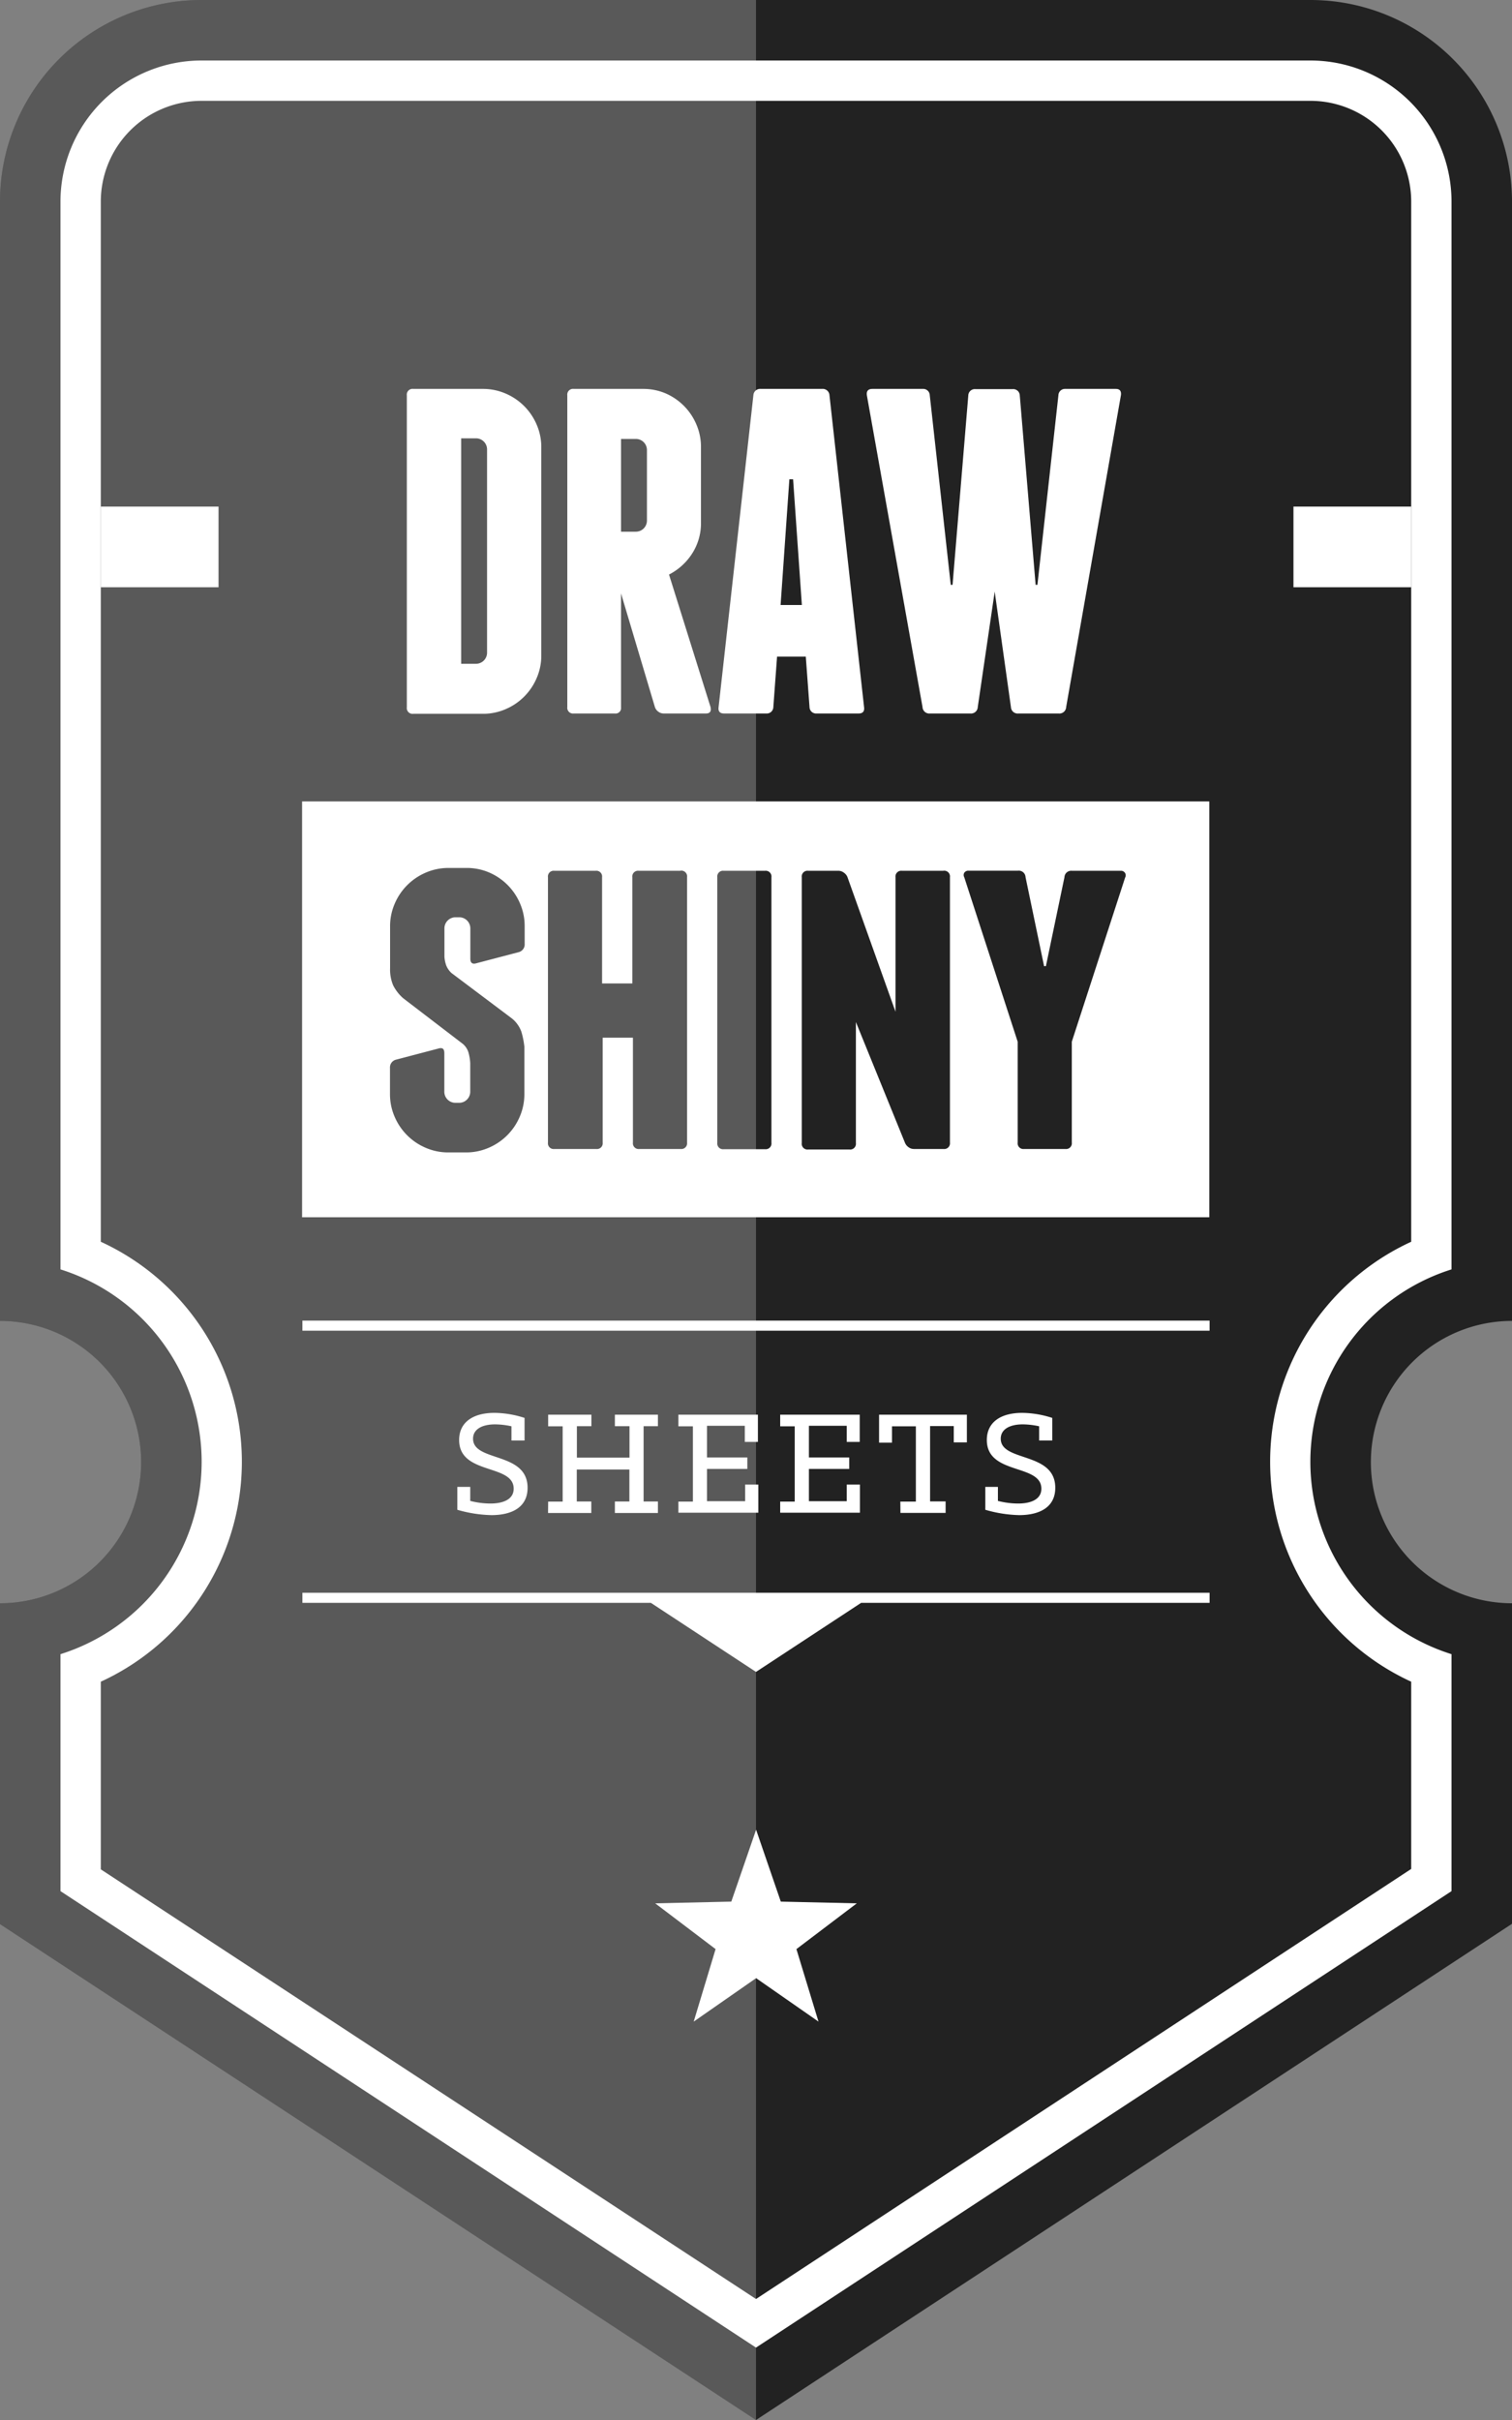 <svg id="Ebene_7" data-name="Ebene 7" xmlns="http://www.w3.org/2000/svg" viewBox="0 0 150 240"><rect x="0" y="0" width="150" height="240" fill="#808080" stroke="none"/><defs><style>.cls-1{fill:#222;}.cls-2,.cls-3{fill:#fff;}.cls-3{opacity:0.25;}</style></defs><title>shield-draw</title><path class="cls-1" d="M325,261V150a20,20,0,0,0-20-20H195a20,20,0,0,0-20,20V261a14,14,0,0,1,0,28h0v31.82L250,370l75-49.21V289h0a14,14,0,0,1,0-28Z" transform="translate(-175 -130)"/><path class="cls-2" d="M319,255.89V150a14,14,0,0,0-14-14H195a14,14,0,0,0-14,14V255.89a20,20,0,0,1,0,38.16v23.5l69,45.27,69-45.27v-23.5a20,20,0,0,1,0-38.16Z" transform="translate(-175 -130)"/><path class="cls-1" d="M315,253.15V150a10,10,0,0,0-10-10H195a10,10,0,0,0-10,10V253.15a24,24,0,0,1,0,43.63v18.61L250,358l65-42.65V296.78a24,24,0,0,1,0-43.63Z" transform="translate(-175 -130)"/><polygon class="cls-2" points="30 157.96 30 158.96 64.57 158.96 75 165.81 85.43 158.96 120 158.96 120 157.96 30 157.96"/><rect class="cls-2" x="30" y="130.97" width="90" height="1"/><path class="cls-2" d="M220.37,279.73v-2.27h1.28v1.39a8.11,8.11,0,0,0,2,.26c1.34,0,2.31-.45,2.31-1.47,0-2.5-5.41-1.33-5.41-4.83,0-1.79,1.42-2.69,3.49-2.69a9.88,9.88,0,0,1,3,.5v2.24h-1.3v-1.41a7.78,7.78,0,0,0-1.63-.19c-1.33,0-2.18.51-2.18,1.42,0,2.34,5.41,1.25,5.41,4.87,0,1.94-1.57,2.71-3.59,2.71A13,13,0,0,1,220.37,279.73Z" transform="translate(-175 -130)"/><path class="cls-2" d="M229.38,278.92h1.44v-7.47h-1.44V270.3h4.29v1.14h-1.44v3.12h5.22v-3.12H236V270.3h4.27v1.14h-1.42v7.47h1.42v1.14H236v-1.14h1.44v-3.17h-5.22v3.17h1.44v1.14h-4.29Z" transform="translate(-175 -130)"/><path class="cls-2" d="M242.3,278.92h1.44v-7.47H242.3V270.3h7.89V273h-1.3v-1.6h-3.75v3.14h4v1.14h-4v3.2h3.78v-1.65h1.31v2.79H242.3Z" transform="translate(-175 -130)"/><path class="cls-2" d="M252.4,278.92h1.44v-7.47H252.4V270.3h7.89V273H259v-1.6h-3.75v3.14h4v1.14h-4v3.2H259v-1.65h1.31v2.79H252.4Z" transform="translate(-175 -130)"/><path class="cls-2" d="M264.32,278.92h1.54v-7.47h-2.37v1.62h-1.28V270.3h8.71v2.75h-1.3v-1.62h-2.35v7.47h1.54v1.14h-4.48Z" transform="translate(-175 -130)"/><path class="cls-2" d="M272.75,279.73v-2.27H274v1.39a8.11,8.11,0,0,0,2,.26c1.34,0,2.31-.45,2.31-1.47,0-2.5-5.41-1.33-5.41-4.83,0-1.79,1.42-2.69,3.49-2.69a9.88,9.88,0,0,1,3,.5v2.24h-1.3v-1.41a7.78,7.78,0,0,0-1.63-.19c-1.33,0-2.18.51-2.18,1.42,0,2.34,5.41,1.25,5.41,4.87,0,1.94-1.57,2.71-3.59,2.71A13,13,0,0,1,272.75,279.73Z" transform="translate(-175 -130)"/><polygon id="shield-star" class="cls-2" points="75.01 196.18 68.82 200.49 70.99 193.3 65 188.76 72.55 188.59 75.01 181.46 77.46 188.59 85 188.76 79.01 193.3 81.2 200.49 75.01 196.18"/><rect class="cls-2" x="29.97" y="79.48" width="90" height="41.24"/><path class="cls-1" d="M223.51,216.52a5.82,5.82,0,0,1,3.08,3.08,5.59,5.59,0,0,1,.46,2.25v1.75a.79.79,0,0,1-.6.83l-4.19,1.1q-.6.18-.6-.46v-3a1.1,1.1,0,0,0-1.1-1.1h-.37a1.1,1.1,0,0,0-1.1,1.1v2.81a3.33,3.33,0,0,0,.18.87,2.11,2.11,0,0,0,.51.74l6,4.51a3,3,0,0,1,.94,1.31,8.09,8.09,0,0,1,.3,1.5v4.69a5.59,5.59,0,0,1-.46,2.25,5.82,5.82,0,0,1-3.08,3.08,5.6,5.6,0,0,1-2.25.46h-1.75a5.59,5.59,0,0,1-2.25-.46,5.82,5.82,0,0,1-3.08-3.08,5.59,5.59,0,0,1-.46-2.25v-2.58a.79.79,0,0,1,.6-.83l4.19-1.1c.4-.12.6,0,.6.46v3.82a1.1,1.1,0,0,0,1.1,1.1h.37a1.1,1.1,0,0,0,1.1-1.1v-2.85a5,5,0,0,0-.18-1.06,1.8,1.8,0,0,0-.55-.83L215,229a4.26,4.26,0,0,1-1-1.29,4.06,4.06,0,0,1-.3-1.7v-4.14a5.59,5.59,0,0,1,.46-2.25,5.82,5.82,0,0,1,3.08-3.08,5.59,5.59,0,0,1,2.25-.46h1.75A5.6,5.6,0,0,1,223.51,216.52Z" transform="translate(-175 -130)"/><path class="cls-1" d="M243.16,217v26.31a.57.57,0,0,1-.64.64h-4.09a.57.57,0,0,1-.64-.64v-10.4h-3v10.4a.57.57,0,0,1-.64.64H230a.57.57,0,0,1-.64-.64V217a.57.57,0,0,1,.64-.64h4.09a.57.57,0,0,1,.64.64v10.53h3V217a.57.57,0,0,1,.64-.64h4.09A.57.57,0,0,1,243.16,217Z" transform="translate(-175 -130)"/><path class="cls-1" d="M251.53,243.33a.57.57,0,0,1-.64.64h-4.09a.57.57,0,0,1-.64-.64V217a.57.57,0,0,1,.64-.64h4.09a.57.57,0,0,1,.64.64Z" transform="translate(-175 -130)"/><path class="cls-1" d="M269.24,217v26.31a.57.57,0,0,1-.64.64h-2.94a.89.89,0,0,1-.53-.18,1,1,0,0,1-.34-.41l-4.88-12v12a.57.57,0,0,1-.64.64h-4.09a.57.57,0,0,1-.64-.64V217a.57.57,0,0,1,.64-.64h3a.89.89,0,0,1,.53.18,1,1,0,0,1,.35.41l4.78,13.39V217a.57.57,0,0,1,.64-.64h4.09A.57.57,0,0,1,269.24,217Z" transform="translate(-175 -130)"/><path class="cls-1" d="M286.62,216.59a.45.45,0,0,1,0,.44l-5.29,16.28v10a.57.57,0,0,1-.64.64H276.6a.57.57,0,0,1-.64-.64v-10L270.66,217a.45.45,0,0,1,0-.44.47.47,0,0,1,.41-.21H276a.67.67,0,0,1,.74.64l1.84,8.83h.18L280.6,217a.67.67,0,0,1,.74-.64h4.88A.46.46,0,0,1,286.62,216.59Z" transform="translate(-175 -130)"/><path class="cls-2" d="M222.91,168.57a5.61,5.61,0,0,1,2.25.46,5.83,5.83,0,0,1,3.08,3.08,5.6,5.6,0,0,1,.46,2.25V195a5.6,5.6,0,0,1-.46,2.25,5.83,5.83,0,0,1-3.08,3.08,5.6,5.6,0,0,1-2.25.46H216a.57.57,0,0,1-.64-.64V169.21a.57.57,0,0,1,.64-.64Zm.41,6a1.1,1.1,0,0,0-1.1-1.1h-1.47v22.36h1.47a1.1,1.1,0,0,0,1.1-1.1Z" transform="translate(-175 -130)"/><path class="cls-2" d="M245.49,200.12q.14.64-.46.64h-4.19a.89.89,0,0,1-.53-.18.92.92,0,0,1-.34-.46l-3.36-11.27v11.91l0-.46a.54.54,0,0,1-.6.46h-4.09a.57.57,0,0,1-.64-.64V169.21a.57.57,0,0,1,.64-.64h6.9A5.61,5.61,0,0,1,241,169a5.83,5.83,0,0,1,3.08,3.08,5.6,5.6,0,0,1,.46,2.25v7.5a5.53,5.53,0,0,1-.87,3.06,5.93,5.93,0,0,1-2.3,2.09Zm-8.88-17.39h1.47a1.1,1.1,0,0,0,1.1-1.1v-7a1.1,1.1,0,0,0-1.1-1.1h-1.47Z" transform="translate(-175 -130)"/><path class="cls-2" d="M260.72,200.12q.09.64-.55.64H256a.65.65,0,0,1-.69-.64l-.37-5h-2.85l-.37,5a.65.65,0,0,1-.69.64h-4.19q-.64,0-.55-.64l3.45-30.91a.67.67,0,0,1,.74-.64h6.07a.67.67,0,0,1,.74.64ZM254.55,190l-.87-12.47h-.37L252.44,190Z" transform="translate(-175 -130)"/><path class="cls-2" d="M286.2,169.21l-5.43,30.91a.67.67,0,0,1-.74.64h-4a.67.67,0,0,1-.74-.64l-1.61-11.45h0L272,200.12a.67.67,0,0,1-.74.64h-4a.67.67,0,0,1-.74-.64L261,169.21q-.09-.64.55-.64h5a.65.65,0,0,1,.69.64L269.32,188h.18l1.56-18.77a.65.65,0,0,1,.69-.64h3.73a.65.65,0,0,1,.69.64L277.74,188h.18L280,169.21a.65.65,0,0,1,.69-.64h5Q286.29,168.57,286.2,169.21Z" transform="translate(-175 -130)"/><rect class="cls-2" x="10" y="50.24" width="11.68" height="8"/><rect class="cls-2" x="128.32" y="50.24" width="11.68" height="8"/><path class="cls-3" d="M195,130a20,20,0,0,0-20,20V261a14,14,0,0,1,0,28h0v31.82L250,370V130Z" transform="translate(-175 -130)"/></svg>
